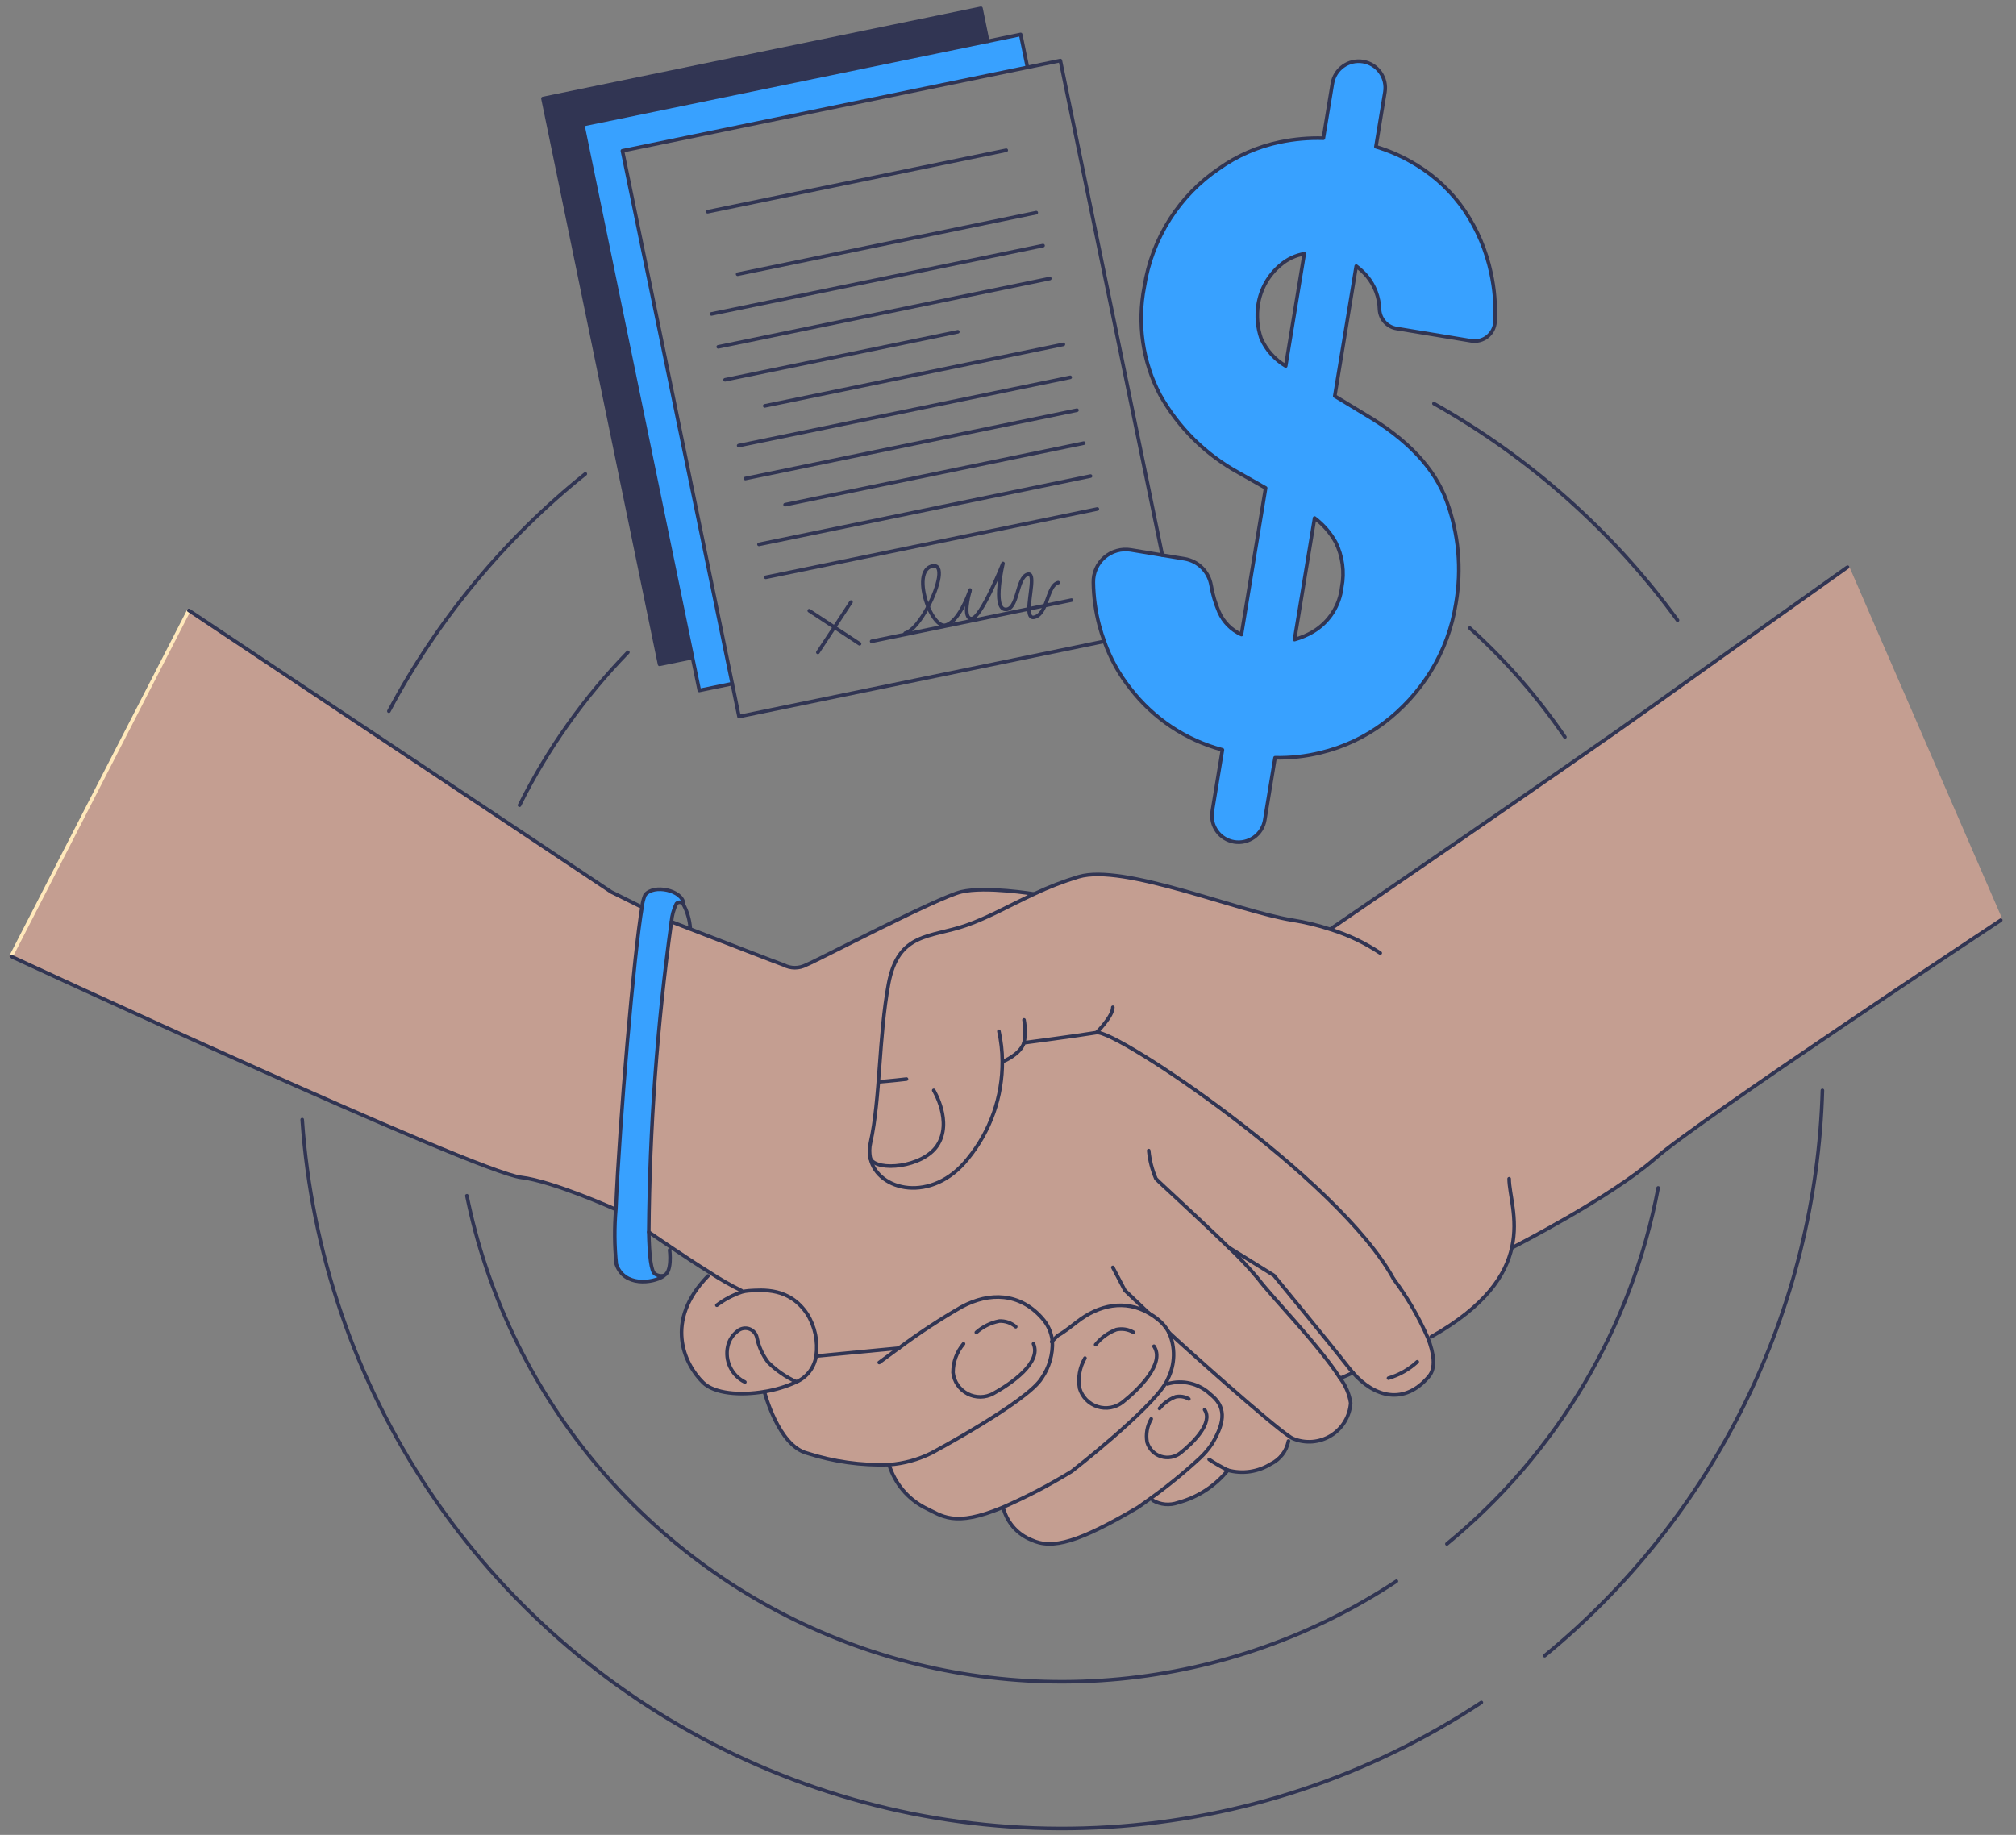 <svg width="145" height="132" viewBox="0 0 145 132" fill="none" xmlns="http://www.w3.org/2000/svg">
<rect x="0" y="0" width="145" height="132" fill="#808080" stroke="none"/>
<path d="M62.602 83.35C62.517 82.97 62.52 82.576 62.61 82.198C63.312 79.091 63.205 74.506 63.907 70.778C64.608 67.05 66.92 67.47 69.475 66.576C71.107 66.004 72.634 65.124 74.371 64.317C75.406 63.822 76.478 63.408 77.576 63.077C80.831 62.119 88.999 65.562 92.955 66.196C93.889 66.344 94.811 66.569 95.709 66.866L95.727 66.812C95.727 66.812 113.769 54.445 118.486 51.059C123.203 47.672 132.885 40.796 132.885 40.796L143.914 66.195C143.914 66.195 122.261 80.507 119.057 83.328C115.852 86.15 108.805 89.736 108.805 89.736L108.748 89.723C108.318 91.693 106.887 93.941 102.941 96.169L102.703 96.252C102.05 94.749 101.224 93.328 100.243 92.017C96.308 84.778 80.26 74.052 78.872 74.283C77.485 74.513 73.653 75.018 73.653 75.018C73.371 75.865 72.193 76.338 72.193 76.338H72.092C72.111 78.899 71.232 81.386 69.606 83.365C67.039 86.603 63.13 85.684 62.602 83.35Z" fill="#C49E91"/>
<path d="M107.24 19.634C107.493 20.789 107.59 21.972 107.53 23.152C107.518 23.359 107.463 23.561 107.367 23.744C107.272 23.928 107.139 24.09 106.977 24.219C106.815 24.348 106.628 24.441 106.428 24.493C106.227 24.544 106.018 24.553 105.814 24.519L100.452 23.634C100.124 23.581 99.823 23.418 99.6 23.172C99.376 22.925 99.243 22.61 99.222 22.278C99.201 21.395 98.882 20.546 98.318 19.867C98.088 19.6 97.829 19.358 97.547 19.145L96.004 28.494L98.208 29.827C101.239 31.613 103.187 33.687 104.05 36.046C104.914 38.402 105.144 40.944 104.715 43.418C104.443 45.159 103.825 46.828 102.897 48.327C102.013 49.754 100.872 51.005 99.532 52.017C98.176 53.032 96.626 53.759 94.978 54.153C93.909 54.415 92.81 54.536 91.709 54.513L90.971 58.989C90.93 59.237 90.84 59.475 90.708 59.688C90.574 59.902 90.401 60.087 90.197 60.233C89.992 60.38 89.761 60.484 89.516 60.541C89.271 60.598 89.018 60.606 88.769 60.566C88.522 60.525 88.284 60.435 88.071 60.302C87.857 60.169 87.672 59.996 87.526 59.792C87.38 59.587 87.275 59.356 87.218 59.111C87.161 58.867 87.153 58.613 87.194 58.365L87.924 53.943C85.29 53.243 82.961 51.693 81.301 49.532C80.493 48.511 79.859 47.363 79.427 46.135C79.294 45.77 79.175 45.395 79.072 45.005C78.802 43.992 78.658 42.95 78.642 41.901C78.635 41.561 78.702 41.223 78.84 40.911C78.977 40.599 79.181 40.322 79.439 40.098C79.696 39.874 79.999 39.71 80.327 39.617C80.655 39.524 80.999 39.504 81.335 39.559L83.6 39.935L85.207 40.2C85.683 40.28 86.123 40.507 86.464 40.848C86.805 41.19 87.031 41.629 87.111 42.105C87.223 42.764 87.414 43.408 87.68 44.021C87.997 44.745 88.571 45.326 89.293 45.649L91.033 35.104L89.11 34.012C86.724 32.712 84.756 30.763 83.43 28.392C82.183 26.009 81.786 23.273 82.304 20.634C82.576 18.889 83.21 17.22 84.163 15.733C85.07 14.317 86.254 13.099 87.643 12.15C88.969 11.201 90.479 10.54 92.077 10.211C93.098 9.998 94.142 9.907 95.184 9.939L95.833 6.002C95.916 5.501 96.194 5.053 96.607 4.758C96.811 4.611 97.042 4.507 97.287 4.449C97.532 4.392 97.786 4.384 98.034 4.425C98.282 4.466 98.519 4.555 98.733 4.688C98.947 4.821 99.132 4.994 99.278 5.199C99.425 5.403 99.529 5.634 99.587 5.879C99.643 6.124 99.652 6.378 99.611 6.626L98.964 10.553C100 10.863 100.99 11.309 101.91 11.879C103.276 12.717 104.449 13.836 105.351 15.161C106.26 16.518 106.902 18.036 107.24 19.634ZM96.504 42.237C96.715 41.145 96.562 40.015 96.072 39.017C95.695 38.333 95.177 37.736 94.552 37.267L93.108 46.012C93.576 45.88 94.025 45.689 94.444 45.442C95.011 45.103 95.492 44.637 95.85 44.081C96.207 43.525 96.431 42.894 96.504 42.237ZM92.478 26.329L93.812 18.254C93.18 18.363 92.591 18.641 92.106 19.059C91.242 19.78 90.67 20.791 90.498 21.902C90.368 22.721 90.439 23.559 90.708 24.343C91.077 25.173 91.696 25.867 92.478 26.329Z" fill="#38A1FF"/>
<path d="M62.602 83.349C63.129 85.684 67.039 86.601 69.603 83.365C71.228 81.386 72.107 78.899 72.088 76.338H72.189C72.189 76.338 73.367 75.865 73.649 75.018C73.649 75.018 77.478 74.513 78.868 74.283C80.259 74.052 96.304 84.778 100.239 92.017C101.221 93.329 102.046 94.749 102.699 96.252C103.126 97.355 103.289 98.406 102.774 99.015C101.001 101.124 98.831 100.503 97.309 98.75C97.234 98.665 97.158 98.574 97.083 98.481C95.552 96.527 91.625 91.755 91.625 91.755L88.348 89.721C89.112 90.437 89.83 91.2 90.497 92.007C91.374 93.204 94.826 96.727 96.376 99.143C96.774 99.665 97.036 100.279 97.137 100.929C97.105 101.403 96.959 101.864 96.713 102.272C96.468 102.679 96.128 103.022 95.723 103.273C95.318 103.523 94.859 103.673 94.385 103.71C93.91 103.749 93.433 103.673 92.994 103.49C92.94 103.467 92.887 103.439 92.838 103.407C91.526 102.594 85.067 96.8 84.065 95.856C83.864 95.484 83.589 95.157 83.255 94.897C83.053 94.735 82.838 94.589 82.612 94.463L82.603 94.455C80.904 93.489 79.045 93.852 77.44 95.107C75.669 96.497 76.446 95.676 75.68 96.474C75.614 95.847 75.346 95.258 74.916 94.797C73.329 93.015 71.177 92.927 69.153 94.017C67.59 94.915 66.082 95.906 64.638 96.984L58.745 97.548L58.694 97.538C58.838 96.49 58.611 95.424 58.051 94.525C56.771 92.594 54.849 92.793 53.837 92.853C53.671 92.865 53.507 92.894 53.348 92.941L53.335 92.853C52.55 92.467 51.79 92.033 51.059 91.553C50.101 90.955 49.061 90.267 48.229 89.708C47.313 89.091 46.656 88.636 46.656 88.636C46.718 81.166 47.261 73.709 48.283 66.309L49.612 66.824C51.766 67.66 55.836 69.235 56.356 69.418C56.605 69.549 56.882 69.618 57.164 69.618C57.445 69.618 57.723 69.549 57.972 69.418C58.709 69.139 67.382 64.572 69.135 64.156C70.888 63.739 74.367 64.313 74.367 64.313C72.627 65.123 71.1 66.003 69.471 66.573C66.918 67.466 64.601 67.043 63.902 70.774C63.203 74.505 63.307 79.087 62.605 82.194C62.516 82.574 62.515 82.968 62.602 83.349Z" fill="#C49E91"/>
<path d="M97.092 98.48C97.167 98.573 97.243 98.664 97.318 98.749C97.318 98.749 96.406 99.171 96.388 99.143C94.838 96.728 91.387 93.204 90.509 92.008C89.843 91.201 89.125 90.437 88.36 89.722L91.638 91.755C91.638 91.755 95.561 96.526 97.092 98.48Z" fill="#C49E91"/>
<path d="M92.847 103.406L92.669 103.667C92.602 104.019 92.453 104.35 92.236 104.634C92.019 104.918 91.738 105.147 91.416 105.304C90.959 105.591 90.447 105.78 89.913 105.86C89.379 105.939 88.835 105.907 88.314 105.764C87.847 105.538 87.397 105.279 86.966 104.991L86.277 104.915C86.625 104.594 86.933 104.231 87.193 103.835C88.172 102.184 88.139 101.161 87.058 100.302C86.653 99.918 86.153 99.647 85.61 99.517C85.066 99.387 84.498 99.401 83.963 99.559L83.848 99.489C83.906 99.393 83.957 99.292 83.999 99.188C84.256 98.672 84.397 98.107 84.41 97.531C84.423 96.956 84.308 96.384 84.074 95.858C85.076 96.799 91.532 102.593 92.847 103.406Z" fill="#C49E91"/>
<path d="M88.314 105.765C87.398 106.901 86.144 107.717 84.734 108.096C84.438 108.203 84.121 108.243 83.807 108.216C83.492 108.188 83.188 108.093 82.915 107.935L82.562 107.93C83.864 107.006 85.105 106 86.277 104.917L86.966 104.992C87.397 105.281 87.847 105.539 88.314 105.765Z" fill="#C49E91"/>
<path d="M87.059 100.297C88.139 101.156 88.17 102.18 87.194 103.83C86.933 104.226 86.625 104.589 86.277 104.91C85.105 105.994 83.864 107 82.562 107.923C82.13 108.237 81.853 108.428 81.853 108.428C77.592 110.932 75.702 111.488 74.177 110.771C73.705 110.582 73.282 110.289 72.938 109.913C72.595 109.538 72.341 109.089 72.197 108.601L72.122 108.43C73.832 107.681 75.49 106.815 77.082 105.839C77.082 105.839 82.656 101.503 83.847 99.481L83.961 99.551C84.497 99.393 85.066 99.379 85.61 99.51C86.154 99.641 86.653 99.912 87.059 100.297Z" fill="#C49E91"/>
<path d="M84.075 95.853C84.31 96.378 84.424 96.95 84.411 97.525C84.398 98.102 84.258 98.667 84 99.182C83.958 99.286 83.907 99.387 83.849 99.483C82.659 101.505 77.085 105.841 77.085 105.841C75.493 106.818 73.835 107.683 72.124 108.432C68.584 109.906 67.76 109.035 66.489 108.438C65.277 107.798 64.367 106.705 63.957 105.398V105.362C65.01 105.283 66.037 105.002 66.984 104.534C66.984 104.534 73.891 100.843 74.929 99.141C75.47 98.359 75.738 97.42 75.692 96.469C76.459 95.672 75.682 96.493 77.453 95.102C79.058 93.847 80.918 93.484 82.616 94.45L82.625 94.458C82.851 94.585 83.066 94.73 83.268 94.893C83.601 95.153 83.876 95.48 84.075 95.853Z" fill="#C49E91"/>
<path d="M64.642 96.983C66.088 95.905 67.597 94.914 69.161 94.016C71.186 92.925 73.337 93.014 74.924 94.795C75.355 95.257 75.623 95.845 75.688 96.472C75.733 97.422 75.465 98.362 74.924 99.144C73.886 100.845 66.979 104.537 66.979 104.537C66.033 105.005 65.005 105.286 63.953 105.365C61.951 105.432 59.953 105.151 58.047 104.537C55.969 103.998 54.977 100.11 54.977 100.11C55.773 99.98 56.548 99.745 57.281 99.411C57.656 99.243 57.983 98.983 58.231 98.655C58.479 98.328 58.64 97.944 58.7 97.537L58.752 97.547L64.642 96.983Z" fill="#C49E91"/>
<path d="M73.411 2.479L73.9 4.846L44.767 10.85L52.666 49.183L50.297 49.67L49.808 47.301L41.912 8.97L71.042 2.967L73.411 2.479Z" fill="#38A1FF"/>
<path d="M71.041 2.967L41.911 8.97L49.807 47.301L47.439 47.79L39.053 7.088L70.555 0.598L71.041 2.967Z" fill="#313553"/>
<path d="M53.355 92.94C53.515 92.892 53.679 92.863 53.845 92.852C54.857 92.794 56.775 92.593 58.059 94.524C58.619 95.422 58.846 96.488 58.702 97.537C58.642 97.944 58.48 98.328 58.232 98.655C57.984 98.983 57.658 99.243 57.283 99.411C56.549 99.745 55.774 99.98 54.978 100.11C53.211 100.407 51.372 100.247 50.565 99.452C49.209 98.114 47.75 95.038 50.917 91.79L51.068 91.551C51.799 92.031 52.559 92.465 53.343 92.851L53.355 92.94Z" fill="#C49E91"/>
<path d="M49.165 65.01L49.137 65.033C49.109 64.995 49.073 64.965 49.031 64.943C48.99 64.921 48.944 64.908 48.898 64.906C48.851 64.904 48.804 64.912 48.761 64.93C48.718 64.948 48.679 64.975 48.648 65.01C48.449 65.417 48.328 65.857 48.29 66.309C47.268 73.709 46.724 81.166 46.662 88.636C46.695 90.357 46.833 91.491 47.11 91.644C47.282 91.764 47.496 91.81 47.703 91.773L47.713 91.807C46.942 92.32 44.883 92.578 44.323 90.95C44.185 89.631 44.175 88.3 44.293 86.978C44.559 80.576 45.602 68.524 46.176 65.222C46.206 64.935 46.278 64.653 46.388 64.386C47.007 63.575 49.093 64.042 49.165 65.01Z" fill="#38A1FF"/>
<path d="M46.037 65.196L46.179 65.222C45.604 68.528 44.561 80.579 44.296 86.979H44.221C44.221 86.979 39.758 84.975 37.49 84.706C34.202 84.318 0.798 68.805 0.798 68.805L13.579 43.91L43.959 64.162L46.037 65.196Z" fill="#C49E91"/>
<path d="M132.883 40.796L143.911 66.195" stroke="#C49E91" stroke-width="0.259" stroke-linecap="round" stroke-linejoin="round"/>
<path d="M0.795 68.802L13.579 43.91" stroke="#FFE8BB" stroke-width="0.259" stroke-linecap="round" stroke-linejoin="round"/>
<path d="M106.545 122.474C98.557 127.749 89.326 130.838 79.773 131.434C70.219 132.029 60.677 130.11 52.096 125.867C43.516 121.625 36.197 115.208 30.87 107.255C25.543 99.301 22.394 90.092 21.736 80.542" stroke="#313553" stroke-width="0.259" stroke-linecap="round" stroke-linejoin="round"/>
<path d="M131.077 78.44C130.85 86.254 128.949 93.928 125.503 100.943C122.056 107.96 117.144 114.155 111.099 119.109" stroke="#313553" stroke-width="0.259" stroke-linecap="round" stroke-linejoin="round"/>
<path d="M100.436 113.752C94.474 117.69 87.637 120.105 80.524 120.785C73.411 121.465 66.24 120.388 59.64 117.651C53.041 114.913 47.213 110.598 42.67 105.084C38.126 99.57 35.005 93.024 33.581 86.022" stroke="#313553" stroke-width="0.259" stroke-linecap="round" stroke-linejoin="round"/>
<path d="M119.262 85.457C117.357 95.511 111.979 104.577 104.068 111.067" stroke="#313553" stroke-width="0.259" stroke-linecap="round" stroke-linejoin="round"/>
<path d="M105.714 45.181C108.298 47.513 110.595 50.144 112.556 53.02" stroke="#313553" stroke-width="0.259" stroke-linecap="round" stroke-linejoin="round"/>
<path d="M37.368 57.924C39.382 53.879 42.01 50.169 45.158 46.927" stroke="#313553" stroke-width="0.259" stroke-linecap="round" stroke-linejoin="round"/>
<path d="M103.136 29.034C110.026 32.91 116.001 38.225 120.653 44.617" stroke="#313553" stroke-width="0.259" stroke-linecap="round" stroke-linejoin="round"/>
<path d="M27.971 51.161C31.473 44.572 36.279 38.764 42.098 34.092" stroke="#313553" stroke-width="0.259" stroke-linecap="round" stroke-linejoin="round"/>
<path d="M95.73 66.811C95.73 66.811 113.771 54.445 118.488 51.058C123.205 47.672 132.885 40.796 132.885 40.796" stroke="#313553" stroke-width="0.259" stroke-linecap="round" stroke-linejoin="round"/>
<path d="M108.803 89.735C108.803 89.735 115.849 86.147 119.054 83.328C122.259 80.508 143.911 66.194 143.911 66.194" stroke="#313553" stroke-width="0.259" stroke-linecap="round" stroke-linejoin="round"/>
<path d="M0.795 68.801C0.795 68.801 34.2 84.317 37.487 84.702C39.755 84.971 44.218 86.975 44.218 86.975" stroke="#313553" stroke-width="0.259" stroke-linecap="round" stroke-linejoin="round"/>
<path d="M46.038 65.195L43.959 64.162L13.578 43.91" stroke="#313553" stroke-width="0.259" stroke-linecap="round" stroke-linejoin="round"/>
<path d="M49.645 66.757C49.6 66.153 49.427 65.565 49.137 65.033C49.109 64.995 49.073 64.964 49.032 64.942C48.99 64.921 48.945 64.908 48.898 64.906C48.851 64.903 48.805 64.912 48.761 64.929C48.718 64.947 48.68 64.975 48.648 65.009C48.449 65.416 48.328 65.857 48.29 66.309C47.268 73.708 46.724 81.165 46.663 88.635C46.696 90.357 46.833 91.491 47.11 91.644C47.283 91.764 47.496 91.81 47.703 91.773C48.381 91.597 48.161 89.927 48.161 89.927" stroke="#313553" stroke-width="0.259" stroke-linecap="round" stroke-linejoin="round"/>
<path d="M49.166 65.01C49.09 64.042 47.007 63.579 46.393 64.386C46.283 64.654 46.211 64.935 46.181 65.223C45.606 68.528 44.563 80.58 44.297 86.979C44.18 88.301 44.19 89.631 44.328 90.951C44.885 92.579 46.944 92.32 47.718 91.807" stroke="#313553" stroke-width="0.259" stroke-linecap="round" stroke-linejoin="round"/>
<path d="M48.291 66.309L49.62 66.824C51.773 67.66 55.843 69.235 56.364 69.418C56.612 69.549 56.89 69.618 57.171 69.618C57.453 69.618 57.73 69.549 57.979 69.418C58.717 69.139 67.389 64.572 69.142 64.156C70.895 63.739 74.374 64.313 74.374 64.313" stroke="#313553" stroke-width="0.259" stroke-linecap="round" stroke-linejoin="round"/>
<path d="M46.663 88.635C46.663 88.635 47.32 89.091 48.236 89.707C49.065 90.266 50.108 90.954 51.066 91.552C51.797 92.032 52.557 92.466 53.342 92.852" stroke="#313553" stroke-width="0.259" stroke-linecap="round" stroke-linejoin="round"/>
<path d="M108.544 84.798C108.544 85.891 109.199 87.651 108.746 89.722C108.316 91.692 106.885 93.94 102.939 96.169" stroke="#313553" stroke-width="0.259" stroke-linecap="round" stroke-linejoin="round"/>
<path d="M99.273 68.562C98.174 67.829 96.974 67.256 95.711 66.864C94.813 66.566 93.891 66.343 92.957 66.194C89.001 65.562 80.829 62.116 77.579 63.074C76.48 63.405 75.408 63.82 74.373 64.314C72.633 65.125 71.107 66.004 69.477 66.574C66.925 67.467 64.608 67.045 63.909 70.775C63.21 74.506 63.314 79.088 62.612 82.195C62.521 82.573 62.519 82.968 62.604 83.347C63.131 85.682 67.041 86.599 69.605 83.363C71.23 81.384 72.109 78.898 72.09 76.337C72.085 75.614 72.004 74.895 71.847 74.19" stroke="#313553" stroke-width="0.259" stroke-linecap="round" stroke-linejoin="round"/>
<path d="M72.191 76.338C72.191 76.338 73.37 75.865 73.651 75.018C73.651 75.018 77.48 74.513 78.87 74.283C80.261 74.052 96.306 84.779 100.241 92.017" stroke="#313553" stroke-width="0.259" stroke-linecap="round" stroke-linejoin="round"/>
<path d="M100.241 92.016C101.222 93.327 102.048 94.748 102.701 96.25C103.128 97.354 103.291 98.405 102.776 99.013C101.003 101.122 98.833 100.502 97.311 98.749C97.236 98.664 97.16 98.573 97.085 98.48C95.554 96.525 91.627 91.754 91.627 91.754L88.35 89.72" stroke="#313553" stroke-width="0.259" stroke-linecap="round" stroke-linejoin="round"/>
<path d="M82.622 82.773C82.689 83.471 82.863 84.153 83.14 84.797C83.355 85.046 86.218 87.627 88.356 89.721C89.121 90.437 89.838 91.2 90.505 92.007C91.382 93.204 94.834 96.727 96.384 99.143C96.782 99.666 97.045 100.28 97.146 100.929C97.113 101.403 96.968 101.864 96.722 102.272C96.476 102.679 96.136 103.022 95.732 103.273C95.326 103.523 94.868 103.673 94.393 103.711C93.919 103.749 93.442 103.673 93.003 103.49C92.948 103.467 92.896 103.439 92.847 103.407C91.535 102.594 85.076 96.8 84.073 95.856L84.069 95.85" stroke="#313553" stroke-width="0.259" stroke-linecap="round" stroke-linejoin="round"/>
<path d="M92.67 103.669C92.603 104.021 92.454 104.351 92.237 104.635C92.019 104.92 91.739 105.149 91.417 105.306C90.96 105.593 90.448 105.782 89.914 105.862C89.38 105.941 88.836 105.908 88.315 105.766C87.848 105.54 87.398 105.281 86.967 104.992" stroke="#313553" stroke-width="0.259" stroke-linecap="round" stroke-linejoin="round"/>
<path d="M88.314 105.766C87.398 106.902 86.144 107.717 84.734 108.096C84.438 108.203 84.121 108.244 83.807 108.217C83.492 108.189 83.188 108.093 82.915 107.936" stroke="#313553" stroke-width="0.259" stroke-linecap="round" stroke-linejoin="round"/>
<path d="M78.87 74.283C78.87 74.283 80.04 73.123 80.04 72.463" stroke="#313553" stroke-width="0.259" stroke-linecap="round" stroke-linejoin="round"/>
<path d="M73.652 75.018C73.756 74.474 73.756 73.915 73.652 73.371" stroke="#313553" stroke-width="0.259" stroke-linecap="round" stroke-linejoin="round"/>
<path d="M62.543 83.108C62.542 83.193 62.563 83.276 62.602 83.352C63.071 84.299 66.357 83.993 67.41 82.415C68.546 80.708 67.159 78.44 67.159 78.44" stroke="#313553" stroke-width="0.259" stroke-linecap="round" stroke-linejoin="round"/>
<path d="M63.242 77.823C63.242 77.823 64.085 77.758 65.2 77.629" stroke="#313553" stroke-width="0.259" stroke-linecap="round" stroke-linejoin="round"/>
<path d="M99.866 99.143C100.637 98.915 101.345 98.513 101.935 97.967" stroke="#313553" stroke-width="0.259" stroke-linecap="round" stroke-linejoin="round"/>
<path d="M97.314 98.749C97.314 98.749 96.402 99.171 96.384 99.143" stroke="#313553" stroke-width="0.259" stroke-linecap="round" stroke-linejoin="round"/>
<path d="M51.559 93.894C52.103 93.483 52.709 93.162 53.355 92.944C53.515 92.897 53.679 92.867 53.845 92.856C54.857 92.799 56.775 92.597 58.059 94.528C58.619 95.427 58.846 96.493 58.702 97.541C58.642 97.948 58.48 98.332 58.232 98.66C57.984 98.987 57.658 99.247 57.283 99.415C56.549 99.75 55.774 99.985 54.978 100.114C53.211 100.412 51.372 100.251 50.565 99.457C49.209 98.118 47.75 95.043 50.917 91.794" stroke="#313553" stroke-width="0.259" stroke-linecap="round" stroke-linejoin="round"/>
<path d="M64.641 96.983C64.043 97.419 63.546 97.789 63.238 98.017" stroke="#313553" stroke-width="0.259" stroke-linecap="round" stroke-linejoin="round"/>
<path d="M54.978 100.112C54.978 100.112 55.971 104 58.049 104.539C59.955 105.153 61.953 105.434 63.954 105.367C65.007 105.288 66.035 105.007 66.981 104.539C66.981 104.539 73.888 100.848 74.926 99.146C75.467 98.364 75.735 97.424 75.69 96.475C75.624 95.847 75.356 95.259 74.926 94.797C73.339 93.016 71.188 92.927 69.163 94.017C67.6 94.915 66.092 95.907 64.648 96.984" stroke="#313553" stroke-width="0.259" stroke-linecap="round" stroke-linejoin="round"/>
<path d="M64.646 96.985H64.644L58.752 97.549" stroke="#313553" stroke-width="0.259" stroke-linecap="round" stroke-linejoin="round"/>
<path d="M69.301 96.673C68.811 97.253 68.543 97.989 68.548 98.749C68.584 99.068 68.699 99.374 68.881 99.639C69.064 99.904 69.309 100.12 69.594 100.269C69.88 100.417 70.197 100.493 70.519 100.49C70.841 100.487 71.157 100.404 71.44 100.251C72.778 99.51 74.922 98.011 74.332 96.673" stroke="#313553" stroke-width="0.259" stroke-linecap="round" stroke-linejoin="round"/>
<path d="M70.222 95.853C70.689 95.438 71.26 95.156 71.874 95.037C72.305 95.018 72.728 95.163 73.057 95.444" stroke="#313553" stroke-width="0.259" stroke-linecap="round" stroke-linejoin="round"/>
<path d="M82.611 94.455C80.913 93.489 79.054 93.852 77.448 95.107C75.678 96.498 76.454 95.677 75.688 96.474C75.672 96.49 75.657 96.508 75.639 96.526" stroke="#313553" stroke-width="0.259" stroke-linecap="round" stroke-linejoin="round"/>
<path d="M63.956 105.403C64.366 106.71 65.276 107.803 66.488 108.443C67.759 109.041 68.587 109.911 72.123 108.437C73.834 107.688 75.492 106.823 77.084 105.846C77.084 105.846 82.658 101.51 83.848 99.488C83.906 99.392 83.957 99.291 83.999 99.187C84.257 98.672 84.397 98.107 84.41 97.531C84.423 96.955 84.309 96.383 84.074 95.858C83.874 95.486 83.598 95.159 83.265 94.9C83.063 94.737 82.848 94.591 82.622 94.465" stroke="#313553" stroke-width="0.259" stroke-linecap="round" stroke-linejoin="round"/>
<path d="M78.036 97.701C77.654 98.357 77.517 99.127 77.651 99.876C77.741 100.184 77.906 100.466 78.13 100.696C78.356 100.926 78.634 101.097 78.94 101.195C79.246 101.292 79.572 101.313 79.889 101.256C80.205 101.198 80.502 101.064 80.755 100.864C81.951 99.907 83.807 98.066 82.999 96.847" stroke="#313553" stroke-width="0.259" stroke-linecap="round" stroke-linejoin="round"/>
<path d="M78.803 96.733C79.193 96.246 79.707 95.872 80.291 95.65C80.714 95.558 81.156 95.63 81.529 95.85" stroke="#313553" stroke-width="0.259" stroke-linecap="round" stroke-linejoin="round"/>
<path d="M72.197 108.607C72.342 109.095 72.596 109.543 72.939 109.919C73.282 110.294 73.705 110.587 74.177 110.777C75.702 111.494 77.592 110.937 81.854 108.434C81.854 108.434 82.13 108.243 82.563 107.929C83.864 107.006 85.106 105.999 86.278 104.916C86.626 104.595 86.934 104.232 87.194 103.836C88.174 102.185 88.14 101.162 87.059 100.303C86.653 99.918 86.154 99.648 85.611 99.518C85.067 99.388 84.499 99.402 83.964 99.56" stroke="#313553" stroke-width="0.259" stroke-linecap="round" stroke-linejoin="round"/>
<path d="M82.803 102.073C82.507 102.58 82.401 103.176 82.505 103.753C82.575 103.992 82.703 104.211 82.876 104.389C83.05 104.568 83.265 104.7 83.503 104.776C83.74 104.852 83.992 104.868 84.237 104.823C84.482 104.779 84.712 104.674 84.907 104.52C85.832 103.779 87.269 102.355 86.64 101.41" stroke="#313553" stroke-width="0.259" stroke-linecap="round" stroke-linejoin="round"/>
<path d="M83.397 101.323C83.7 100.946 84.1 100.657 84.552 100.486C84.879 100.415 85.22 100.471 85.507 100.642" stroke="#313553" stroke-width="0.259" stroke-linecap="round" stroke-linejoin="round"/>
<path d="M80.041 91.176L80.908 92.83L82.612 94.455L82.622 94.464" stroke="#313553" stroke-width="0.259" stroke-linecap="round" stroke-linejoin="round"/>
<path d="M57.282 99.411C56.53 99.066 55.844 98.592 55.255 98.011C54.855 97.489 54.578 96.885 54.444 96.242C54.416 96.097 54.35 95.961 54.254 95.849C54.157 95.737 54.033 95.651 53.894 95.602C53.755 95.551 53.605 95.539 53.459 95.565C53.313 95.59 53.176 95.654 53.062 95.748C52.7 96.016 52.446 96.405 52.347 96.845C52.233 97.351 52.292 97.879 52.515 98.347C52.737 98.814 53.11 99.194 53.574 99.424" stroke="#313553" stroke-width="0.259" stroke-linecap="round" stroke-linejoin="round"/>
<path d="M79.406 46.14L53.152 51.548L52.666 49.182L44.767 10.848L73.899 4.845L76.266 4.358L83.597 39.929" stroke="#313553" stroke-width="0.259" stroke-linecap="round" stroke-linejoin="round"/>
<path d="M52.666 49.183L50.297 49.67L49.808 47.301L41.912 8.97L71.042 2.967L73.411 2.479L73.9 4.846V4.848" stroke="#313553" stroke-width="0.259" stroke-linecap="round" stroke-linejoin="round"/>
<path d="M49.807 47.301L47.439 47.79L39.053 7.088L70.555 0.598L71.041 2.967" stroke="#313553" stroke-width="0.259" stroke-linecap="round" stroke-linejoin="round"/>
<path d="M50.895 15.232L72.372 10.808" stroke="#313553" stroke-width="0.259" stroke-linecap="round" stroke-linejoin="round"/>
<path d="M53.054 19.726L74.532 15.299" stroke="#313553" stroke-width="0.259" stroke-linecap="round" stroke-linejoin="round"/>
<path d="M51.174 22.583L75.02 17.669" stroke="#313553" stroke-width="0.259" stroke-linecap="round" stroke-linejoin="round"/>
<path d="M51.66 24.951L75.506 20.037" stroke="#313553" stroke-width="0.259" stroke-linecap="round" stroke-linejoin="round"/>
<path d="M52.151 27.321L68.891 23.87" stroke="#313553" stroke-width="0.259" stroke-linecap="round" stroke-linejoin="round"/>
<path d="M55.006 29.199L76.483 24.774" stroke="#313553" stroke-width="0.259" stroke-linecap="round" stroke-linejoin="round"/>
<path d="M53.127 32.056L76.973 27.145" stroke="#313553" stroke-width="0.259" stroke-linecap="round" stroke-linejoin="round"/>
<path d="M53.613 34.423L77.459 29.51" stroke="#313553" stroke-width="0.259" stroke-linecap="round" stroke-linejoin="round"/>
<path d="M56.469 36.307L77.949 31.88" stroke="#313553" stroke-width="0.259" stroke-linecap="round" stroke-linejoin="round"/>
<path d="M54.589 39.161L78.435 34.248" stroke="#313553" stroke-width="0.259" stroke-linecap="round" stroke-linejoin="round"/>
<path d="M55.078 41.531L78.924 36.617" stroke="#313553" stroke-width="0.259" stroke-linecap="round" stroke-linejoin="round"/>
<path d="M62.691 46.134L65.123 45.634L68.011 45.038L74.013 43.801L75.152 43.565L77.066 43.172" stroke="#313553" stroke-width="0.259" stroke-linecap="round" stroke-linejoin="round"/>
<path d="M69.764 42.481C69.688 42.755 69.222 44.485 69.865 44.503C70.558 44.523 72.14 40.534 72.14 40.534C72.14 40.534 71.366 43.773 72.303 43.84C73.24 43.907 73.103 41.536 73.916 41.316C74.488 41.16 74.014 42.853 74.014 43.802C74.014 44.209 74.102 44.48 74.395 44.404C74.76 44.314 74.98 43.97 75.154 43.565C75.439 42.887 75.601 42.043 76.109 41.916" stroke="#313553" stroke-width="0.259" stroke-linecap="round" stroke-linejoin="round"/>
<path d="M66.751 43.645C67.082 44.45 67.579 45.076 67.998 44.978C68.951 44.747 69.66 42.772 69.761 42.479C69.763 42.471 69.766 42.462 69.769 42.454V42.446" stroke="#313553" stroke-width="0.259" stroke-linecap="round" stroke-linejoin="round"/>
<path d="M66.751 43.645C67.519 42.195 67.944 40.494 67.025 40.73C66.133 40.961 66.275 42.485 66.751 43.645Z" stroke="#313553" stroke-width="0.259" stroke-linecap="round" stroke-linejoin="round"/>
<path d="M65.105 45.547C65.62 45.408 66.257 44.579 66.752 43.645" stroke="#313553" stroke-width="0.259" stroke-linecap="round" stroke-linejoin="round"/>
<path d="M61.208 43.313L60.017 45.123L58.826 46.93" stroke="#313553" stroke-width="0.259" stroke-linecap="round" stroke-linejoin="round"/>
<path d="M58.206 43.933L60.016 45.123L61.823 46.312" stroke="#313553" stroke-width="0.259" stroke-linecap="round" stroke-linejoin="round"/>
<path d="M79.425 46.134C79.857 47.362 80.491 48.51 81.299 49.53C82.96 51.691 85.288 53.242 87.921 53.942L87.192 58.364C87.151 58.612 87.159 58.865 87.216 59.11C87.273 59.355 87.378 59.586 87.524 59.79C87.67 59.995 87.855 60.168 88.069 60.301C88.282 60.434 88.519 60.523 88.767 60.564C89.016 60.605 89.269 60.597 89.514 60.54C89.759 60.483 89.99 60.378 90.195 60.232C90.399 60.086 90.572 59.9 90.705 59.687C90.838 59.474 90.928 59.236 90.968 58.988L91.707 54.511C92.808 54.535 93.907 54.414 94.976 54.151C96.624 53.757 98.174 53.03 99.53 52.014C100.87 51.002 102.011 49.751 102.895 48.324C103.823 46.826 104.442 45.158 104.714 43.418C105.143 40.944 104.914 38.402 104.049 36.045C103.184 33.685 101.236 31.612 98.206 29.826L96.003 28.493L97.546 19.145C97.828 19.357 98.086 19.599 98.317 19.867C98.881 20.546 99.2 21.395 99.221 22.277C99.241 22.609 99.374 22.925 99.598 23.171C99.821 23.418 100.122 23.581 100.451 23.633L105.812 24.518C106.017 24.553 106.225 24.544 106.426 24.492C106.627 24.44 106.813 24.347 106.975 24.218C107.137 24.089 107.271 23.927 107.366 23.744C107.461 23.56 107.517 23.358 107.529 23.152C107.589 21.971 107.491 20.788 107.239 19.634C106.9 18.037 106.259 16.52 105.349 15.165C104.448 13.84 103.275 12.721 101.908 11.883C100.989 11.313 99.998 10.867 98.962 10.557L99.609 6.63C99.65 6.381 99.642 6.128 99.585 5.883C99.528 5.638 99.423 5.407 99.276 5.203C99.13 4.998 98.945 4.825 98.732 4.692C98.518 4.559 98.281 4.47 98.032 4.429C97.784 4.388 97.531 4.396 97.286 4.453C97.041 4.51 96.81 4.615 96.606 4.762C96.193 5.057 95.915 5.505 95.832 6.006L95.183 9.943C94.14 9.91 93.097 10.002 92.076 10.215C90.478 10.544 88.968 11.204 87.641 12.154C86.252 13.102 85.069 14.321 84.161 15.737C83.208 17.224 82.575 18.893 82.303 20.637C81.785 23.276 82.182 26.013 83.429 28.396C84.755 30.767 86.723 32.715 89.109 34.016L91.03 35.106L89.29 45.651C88.569 45.328 87.994 44.747 87.677 44.023C87.412 43.409 87.22 42.766 87.108 42.106C87.028 41.63 86.802 41.191 86.461 40.85C86.12 40.508 85.68 40.282 85.204 40.201L83.597 39.937L81.332 39.56C80.996 39.505 80.652 39.525 80.324 39.619C79.996 39.712 79.693 39.876 79.436 40.1C79.179 40.323 78.974 40.601 78.837 40.913C78.699 41.224 78.632 41.562 78.639 41.903C78.655 42.951 78.799 43.994 79.069 45.007C79.173 45.394 79.292 45.769 79.425 46.134Z" stroke="#313553" stroke-width="0.259" stroke-linecap="round" stroke-linejoin="round"/>
<path d="M90.704 24.345C90.436 23.561 90.364 22.722 90.494 21.904C90.666 20.792 91.238 19.782 92.102 19.061C92.587 18.643 93.177 18.365 93.808 18.256L92.475 26.331C91.692 25.869 91.074 25.175 90.704 24.345Z" stroke="#313553" stroke-width="0.259" stroke-linecap="round" stroke-linejoin="round"/>
<path d="M94.445 45.442C94.026 45.689 93.577 45.88 93.109 46.012L94.553 37.267C95.178 37.736 95.697 38.333 96.073 39.017C96.564 40.015 96.716 41.145 96.506 42.237C96.433 42.894 96.208 43.525 95.851 44.081C95.493 44.637 95.012 45.103 94.445 45.442Z" stroke="#313553" stroke-width="0.259" stroke-linecap="round" stroke-linejoin="round"/>
</svg>
